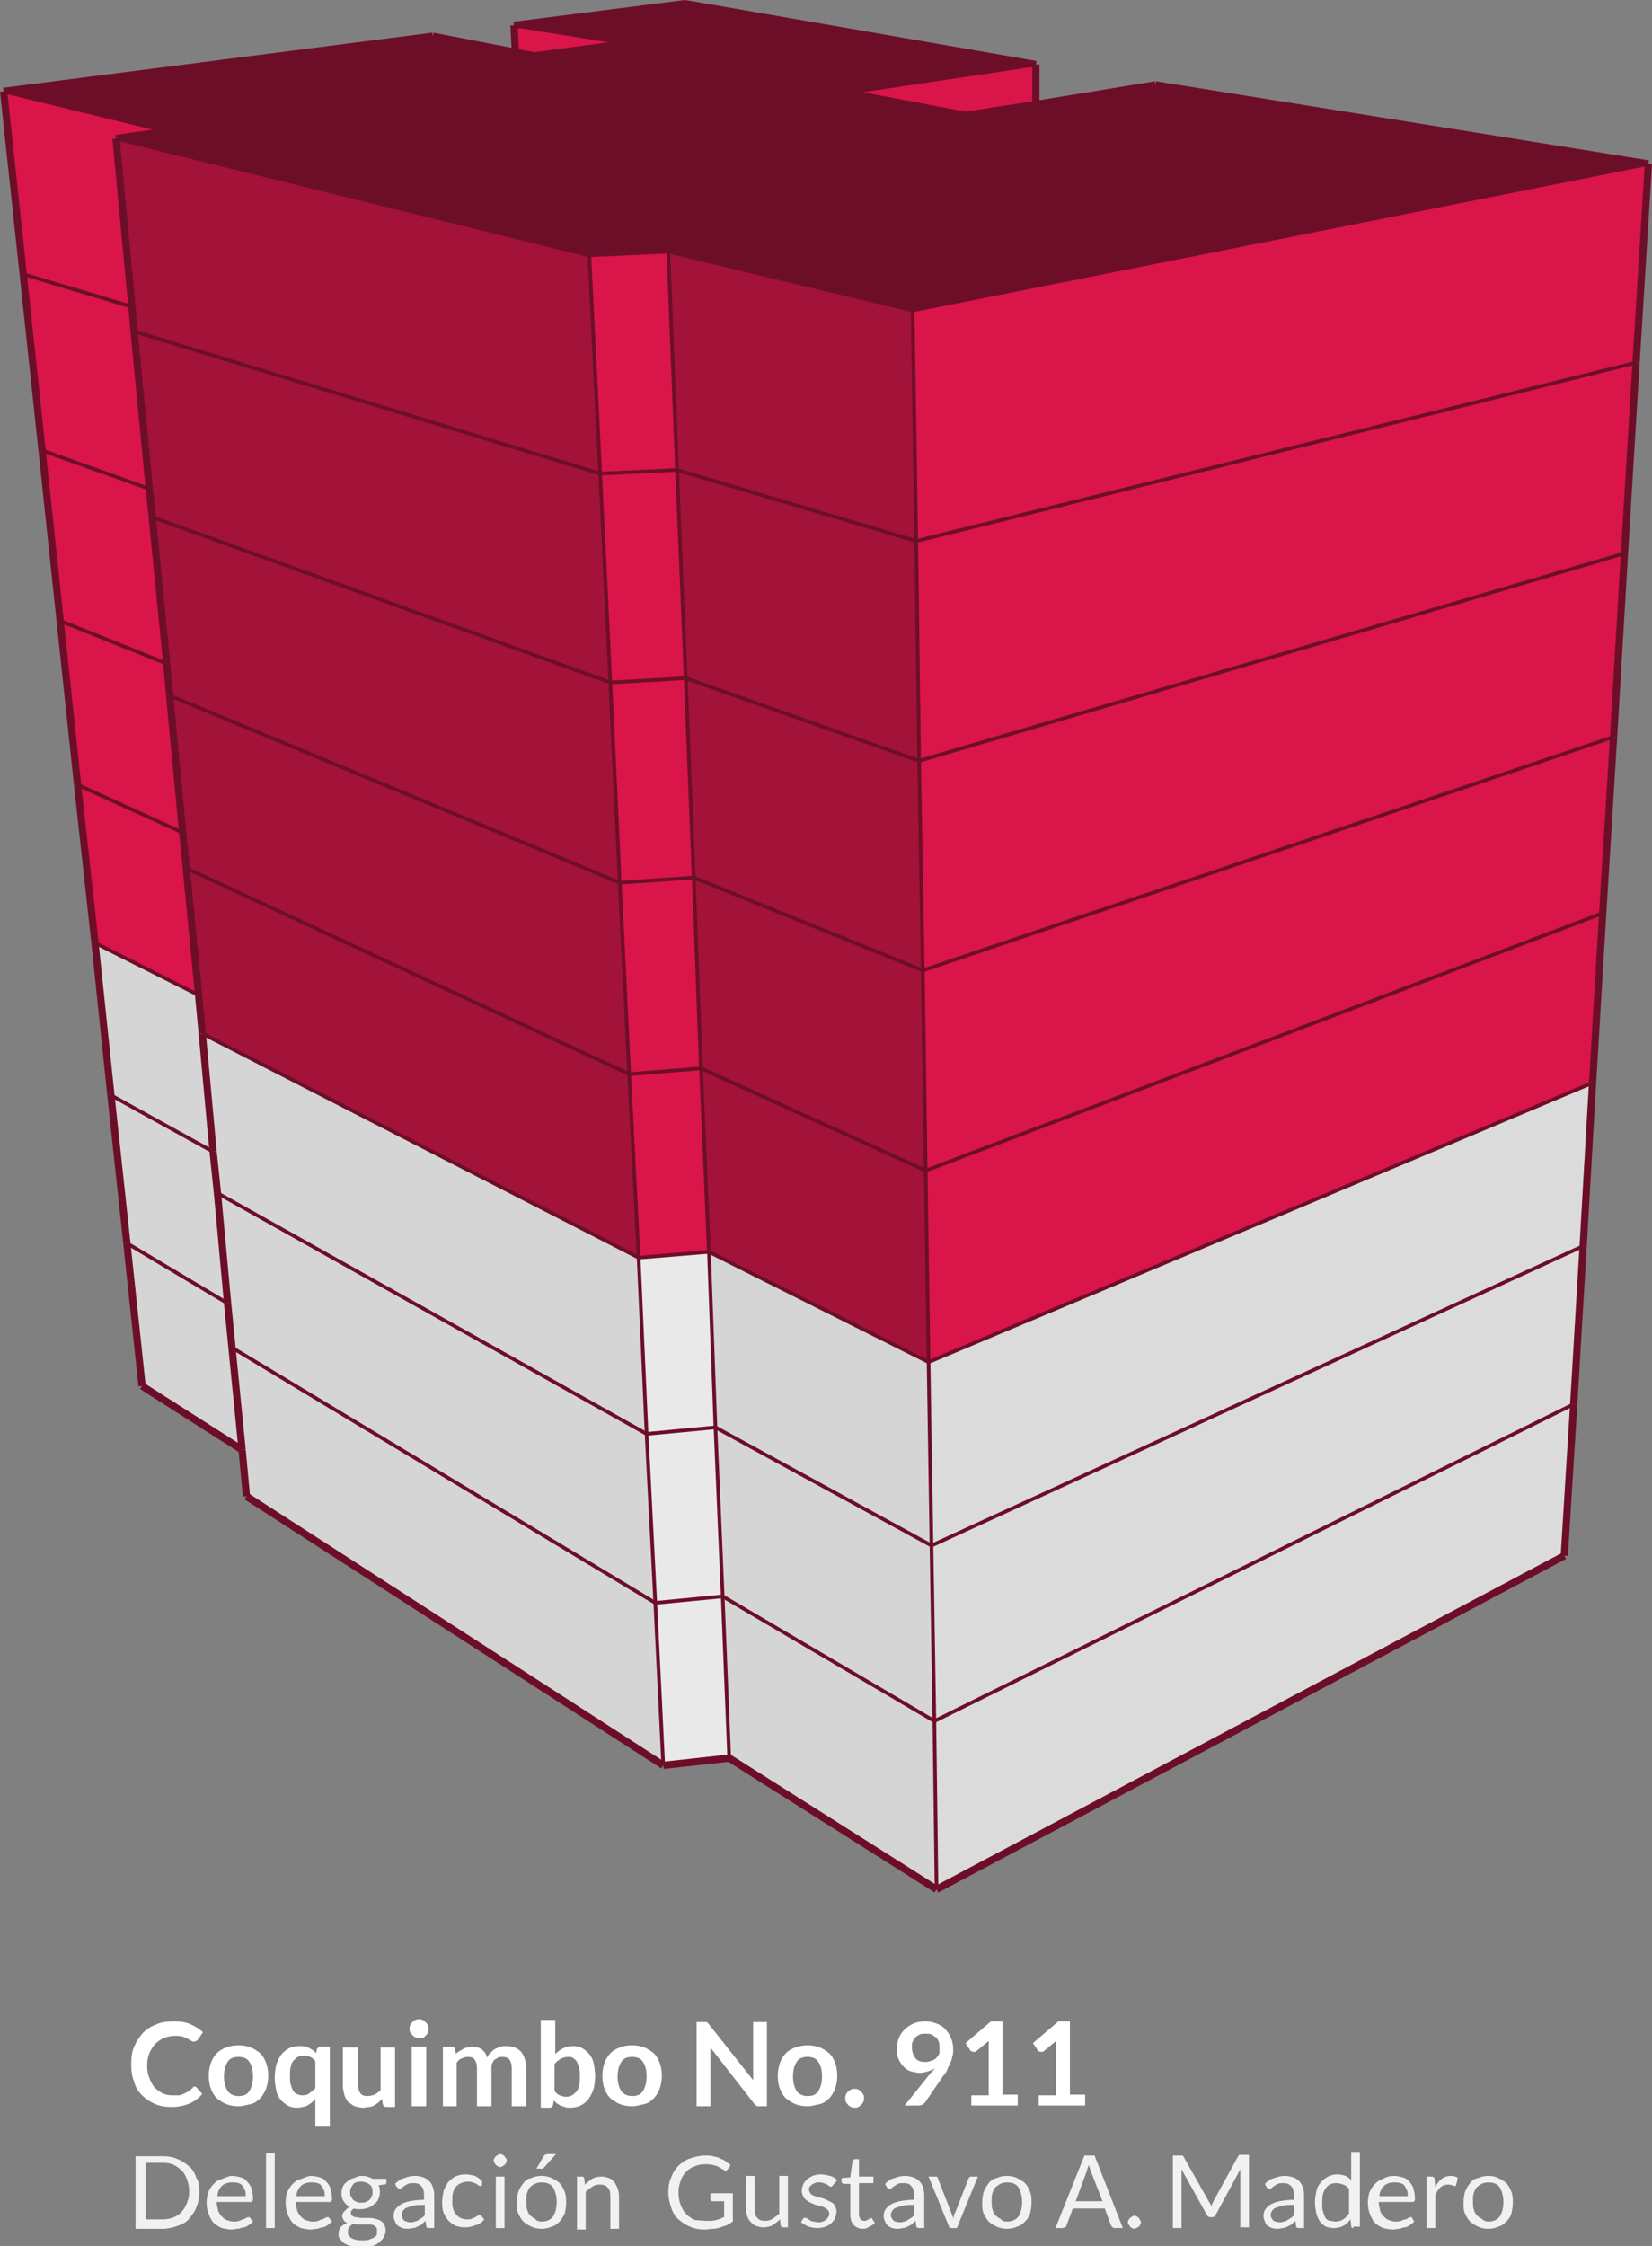 <?xml version="1.0" encoding="utf-8"?>
<!-- Generator: Adobe Illustrator 22.1.0, SVG Export Plug-In . SVG Version: 6.00 Build 0)  -->
<svg version="1.1" id="Capa_1" xmlns="http://www.w3.org/2000/svg" xmlns:xlink="http://www.w3.org/1999/xlink" x="0px" y="0px"
	 viewBox="0 0 227.9 309.7" style="enable-background:new 0 0 227.9 309.7;" xml:space="preserve">
<rect x="0" y="0" width="227.9" height="309.7" fill="#808080" stroke="none"/>
<style type="text/css">
	.st0{fill:#DBDBDB;}
	.st1{fill:#D5D5D5;}
	.st2{fill:#E9E9E9;}
	.st3{fill:#6D0E29;}
	.st4{fill:#DA1549;}
	.st5{fill:#A21239;}
	.st6{fill:none;stroke:#6D0E29;stroke-miterlimit:10;}
	.st7{fill:none;stroke:#6D0E29;stroke-width:0.5;stroke-miterlimit:10;}
	.st8{enable-background:new    ;}
	.st9{fill:#FFFFFF;}
	.st10{fill:#F1F1F1;}
</style>
<title>coquimbo911.ga</title>
<g id="Capa_2_1_">
	<g id="edificios">
		<g id="coquimbo_911_gustavo_a_madero">
			<polygon class="st0" points="215.8,214.5 129.2,260.5 128.9,237.3 217.1,193.6 			"/>
			<polygon class="st1" points="129.2,260.5 100.6,242.4 99.7,220.1 128.9,237.3 			"/>
			<polygon class="st2" points="100.6,242.4 91.5,243.4 90.4,221 99.7,220.1 			"/>
			<polygon class="st1" points="91.5,243.4 34,206.3 33.4,199.9 32,185.8 90.4,221 			"/>
			<polygon class="st1" points="33.4,199.9 19.6,191.1 17.5,171.4 31.4,179.7 32,185.8 			"/>
			<polygon class="st3" points="0.5,12.6 59.7,5 71.1,7.2 73.7,7.7 86.5,6 70.9,3.5 94.5,0.5 142.9,8.9 116.8,12.8 133.2,15.9 
				142.9,14.4 159.4,11.7 227.4,22.6 125.9,42.8 92.2,34.7 81.3,35.2 16,19.1 23,18.1 			"/>
			<polygon class="st4" points="0.5,12.6 23,18.1 16,19.1 18.2,42.3 3.2,37.8 			"/>
			<polygon class="st4" points="86.5,6 73.7,7.7 71.1,7.2 70.9,3.5 			"/>
			<polygon class="st4" points="116.8,12.8 142.9,8.9 142.9,14.4 133.2,15.9 			"/>
			<polygon class="st4" points="125.9,42.8 227.4,22.6 225.7,50 126.4,74.6 			"/>
			<polygon class="st5" points="92.2,34.7 125.9,42.8 126.4,74.6 93.4,64.8 			"/>
			<polygon class="st4" points="81.3,35.2 92.2,34.7 93.4,64.8 82.8,65.3 			"/>
			<polygon class="st5" points="16,19.1 81.3,35.2 82.8,65.3 18.5,45.7 18.2,42.3 			"/>
			<polygon class="st4" points="222.6,101.6 221.1,125.9 127.7,161.4 127.3,133.8 			"/>
			<polygon class="st5" points="127.3,133.8 127.7,161.4 96.7,147.3 95.7,121 			"/>
			<polygon class="st4" points="127.7,161.4 221.1,125.9 219.7,149.3 128.1,187.8 			"/>
			<polygon class="st4" points="225.7,50 224.1,76.3 126.8,104.9 126.4,74.6 			"/>
			<polygon class="st5" points="126.4,74.6 126.8,104.9 94.6,93.5 93.4,64.8 			"/>
			<polygon class="st4" points="126.8,104.9 224.1,76.3 222.6,101.6 127.3,133.8 			"/>
			<polygon class="st0" points="219.7,149.3 218.4,171.8 128.5,213.1 128.1,187.8 			"/>
			<polygon class="st1" points="128.1,187.8 128.5,213.1 98.7,196.8 97.8,172.6 			"/>
			<polygon class="st0" points="128.5,213.1 218.4,171.8 217.1,193.6 128.9,237.3 			"/>
			<polygon class="st5" points="127.7,161.4 128.1,187.8 97.8,172.6 96.7,147.3 			"/>
			<polygon class="st1" points="128.5,213.1 128.9,237.3 99.7,220.1 98.7,196.8 			"/>
			<polygon class="st5" points="126.8,104.9 127.3,133.8 95.7,121 94.6,93.5 			"/>
			<polygon class="st4" points="95.7,121 96.7,147.3 86.8,148.1 85.5,121.7 			"/>
			<polygon class="st4" points="94.6,93.5 95.7,121 85.5,121.7 84.2,94.1 			"/>
			<polygon class="st4" points="93.4,64.8 94.6,93.5 84.2,94.1 82.8,65.3 			"/>
			<polygon class="st2" points="97.8,172.6 98.7,196.8 89.2,197.7 88.1,173.4 			"/>
			<polygon class="st4" points="96.7,147.3 97.8,172.6 88.1,173.4 86.8,148.1 			"/>
			<polygon class="st2" points="98.7,196.8 99.7,220.1 90.4,221 89.2,197.7 			"/>
			<polygon class="st5" points="85.5,121.7 86.8,148.1 25.7,119.7 25.2,114.8 23.4,95.9 			"/>
			<polygon class="st5" points="25.7,119.7 86.8,148.1 88.1,173.4 27.9,142.5 27.4,137.2 			"/>
			<polygon class="st5" points="82.8,65.3 84.2,94.1 21,71.3 20.6,67.4 18.5,45.7 			"/>
			<polygon class="st5" points="21,71.3 84.2,94.1 85.5,121.7 23.4,95.9 23,91.5 			"/>
			<polygon class="st1" points="88.1,173.4 89.2,197.7 30,164.5 29.4,158.8 27.9,142.5 			"/>
			<polygon class="st1" points="30,164.5 89.2,197.7 90.4,221 32,185.8 31.4,179.7 			"/>
			<polygon class="st4" points="10.7,108.2 8.3,85.6 23,91.5 23.4,95.9 25.2,114.8 			"/>
			<polygon class="st4" points="10.7,108.2 25.2,114.8 25.7,119.7 27.4,137.2 13.1,130 			"/>
			<polygon class="st4" points="5.8,62.1 3.2,37.8 18.2,42.3 18.5,45.7 20.6,67.4 			"/>
			<polygon class="st4" points="5.8,62.1 20.6,67.4 21,71.3 23,91.5 8.3,85.6 			"/>
			<polygon class="st1" points="15.3,151 13.1,130 27.4,137.2 27.9,142.5 29.4,158.8 			"/>
			<polygon class="st1" points="15.3,151 29.4,158.8 30,164.5 31.4,179.7 17.5,171.4 			"/>
			<line class="st6" x1="215.8" y1="214.5" x2="129.2" y2="260.5"/>
			<line class="st6" x1="129.2" y1="260.5" x2="100.6" y2="242.4"/>
			<line class="st6" x1="100.6" y1="242.4" x2="91.5" y2="243.4"/>
			<line class="st6" x1="91.5" y1="243.4" x2="34" y2="206.3"/>
			<line class="st6" x1="33.4" y1="199.9" x2="19.6" y2="191.1"/>
			<line class="st7" x1="23" y1="18.1" x2="0.5" y2="12.6"/>
			<line class="st6" x1="0.5" y1="12.6" x2="59.7" y2="5"/>
			<line class="st6" x1="73.7" y1="7.7" x2="86.5" y2="6"/>
			<line class="st7" x1="86.5" y1="6" x2="70.9" y2="3.5"/>
			<line class="st6" x1="70.9" y1="3.5" x2="94.5" y2="0.5"/>
			<line class="st6" x1="94.5" y1="0.5" x2="142.9" y2="8.9"/>
			<line class="st7" x1="142.9" y1="8.9" x2="116.8" y2="12.8"/>
			<line class="st6" x1="116.8" y1="12.8" x2="133.2" y2="15.9"/>
			<line class="st6" x1="227.4" y1="22.6" x2="159.4" y2="11.7"/>
			<line class="st7" x1="227.4" y1="22.6" x2="125.9" y2="42.8"/>
			<line class="st7" x1="125.9" y1="42.8" x2="92.2" y2="34.7"/>
			<line class="st7" x1="92.2" y1="34.7" x2="81.3" y2="35.2"/>
			<line class="st7" x1="81.3" y1="35.2" x2="16" y2="19.1"/>
			<line class="st6" x1="16" y1="19.1" x2="23" y2="18.1"/>
			<line class="st6" x1="19.6" y1="191.1" x2="17.5" y2="171.4"/>
			<line class="st6" x1="215.8" y1="214.5" x2="217.1" y2="193.6"/>
			<line class="st7" x1="129.2" y1="260.5" x2="128.9" y2="237.3"/>
			<line class="st7" x1="100.6" y1="242.4" x2="99.7" y2="220.1"/>
			<line class="st7" x1="91.5" y1="243.4" x2="90.4" y2="221"/>
			<line class="st7" x1="127.7" y1="161.4" x2="127.3" y2="133.8"/>
			<line class="st6" x1="221.1" y1="125.9" x2="222.6" y2="101.6"/>
			<line class="st7" x1="127.7" y1="161.4" x2="221.1" y2="125.9"/>
			<line class="st7" x1="126.8" y1="104.9" x2="126.4" y2="74.6"/>
			<line class="st6" x1="224.1" y1="76.3" x2="225.7" y2="50"/>
			<line class="st7" x1="126.8" y1="104.9" x2="224.1" y2="76.3"/>
			<line class="st7" x1="128.5" y1="213.1" x2="128.1" y2="187.8"/>
			<line class="st6" x1="218.4" y1="171.8" x2="219.7" y2="149.3"/>
			<line class="st7" x1="128.5" y1="213.1" x2="218.4" y2="171.8"/>
			<line class="st7" x1="128.1" y1="187.8" x2="127.7" y2="161.4"/>
			<line class="st6" x1="219.7" y1="149.3" x2="221.1" y2="125.9"/>
			<line class="st7" x1="128.1" y1="187.8" x2="219.7" y2="149.3"/>
			<line class="st7" x1="128.9" y1="237.3" x2="128.5" y2="213.1"/>
			<line class="st6" x1="217.1" y1="193.6" x2="218.4" y2="171.8"/>
			<line class="st7" x1="128.9" y1="237.3" x2="217.1" y2="193.6"/>
			<line class="st7" x1="127.3" y1="133.8" x2="126.8" y2="104.9"/>
			<line class="st6" x1="222.6" y1="101.6" x2="224.1" y2="76.3"/>
			<line class="st7" x1="127.3" y1="133.8" x2="222.6" y2="101.6"/>
			<line class="st7" x1="126.4" y1="74.6" x2="125.9" y2="42.8"/>
			<line class="st6" x1="225.7" y1="50" x2="227.4" y2="22.6"/>
			<line class="st7" x1="126.4" y1="74.6" x2="225.7" y2="50"/>
			<line class="st7" x1="93.4" y1="64.8" x2="92.2" y2="34.7"/>
			<line class="st7" x1="126.4" y1="74.6" x2="93.4" y2="64.8"/>
			<line class="st7" x1="96.7" y1="147.3" x2="95.7" y2="121"/>
			<line class="st7" x1="127.7" y1="161.4" x2="96.7" y2="147.3"/>
			<line class="st7" x1="95.7" y1="121" x2="94.6" y2="93.5"/>
			<line class="st7" x1="127.3" y1="133.8" x2="95.7" y2="121"/>
			<line class="st7" x1="94.6" y1="93.5" x2="93.4" y2="64.8"/>
			<line class="st7" x1="126.8" y1="104.9" x2="94.6" y2="93.5"/>
			<line class="st7" x1="98.7" y1="196.8" x2="97.8" y2="172.6"/>
			<line class="st7" x1="98.7" y1="196.8" x2="128.5" y2="213.1"/>
			<line class="st7" x1="97.8" y1="172.6" x2="96.7" y2="147.3"/>
			<line class="st7" x1="97.8" y1="172.6" x2="128.1" y2="187.8"/>
			<line class="st7" x1="99.7" y1="220.1" x2="98.7" y2="196.8"/>
			<line class="st7" x1="99.7" y1="220.1" x2="128.9" y2="237.3"/>
			<line class="st7" x1="86.8" y1="148.1" x2="85.5" y2="121.7"/>
			<line class="st7" x1="86.8" y1="148.1" x2="96.7" y2="147.3"/>
			<line class="st7" x1="25.7" y1="119.7" x2="86.8" y2="148.1"/>
			<line class="st7" x1="84.2" y1="94.1" x2="82.8" y2="65.3"/>
			<line class="st7" x1="21" y1="71.3" x2="84.2" y2="94.1"/>
			<line class="st7" x1="84.2" y1="94.1" x2="94.6" y2="93.5"/>
			<line class="st7" x1="82.8" y1="65.3" x2="81.3" y2="35.2"/>
			<line class="st7" x1="18.5" y1="45.7" x2="82.8" y2="65.3"/>
			<line class="st7" x1="82.8" y1="65.3" x2="93.4" y2="64.8"/>
			<line class="st7" x1="85.5" y1="121.7" x2="84.2" y2="94.1"/>
			<line class="st7" x1="23.4" y1="95.9" x2="85.5" y2="121.7"/>
			<line class="st7" x1="95.7" y1="121" x2="85.5" y2="121.7"/>
			<line class="st7" x1="89.2" y1="197.7" x2="88.1" y2="173.4"/>
			<line class="st7" x1="30" y1="164.5" x2="89.2" y2="197.7"/>
			<line class="st7" x1="89.2" y1="197.7" x2="98.7" y2="196.8"/>
			<line class="st7" x1="88.1" y1="173.4" x2="86.8" y2="148.1"/>
			<line class="st7" x1="27.9" y1="142.5" x2="88.1" y2="173.4"/>
			<line class="st7" x1="88.1" y1="173.4" x2="97.8" y2="172.6"/>
			<line class="st7" x1="90.4" y1="221" x2="89.2" y2="197.7"/>
			<line class="st7" x1="32" y1="185.8" x2="90.4" y2="221"/>
			<line class="st7" x1="90.4" y1="221" x2="99.7" y2="220.1"/>
			<line class="st6" x1="10.7" y1="108.2" x2="8.3" y2="85.6"/>
			<line class="st7" x1="10.7" y1="108.2" x2="25.2" y2="114.8"/>
			<line class="st6" x1="5.8" y1="62.1" x2="3.2" y2="37.8"/>
			<line class="st7" x1="5.8" y1="62.1" x2="20.6" y2="67.4"/>
			<line class="st6" x1="3.2" y1="37.8" x2="0.5" y2="12.6"/>
			<line class="st7" x1="3.2" y1="37.8" x2="18.2" y2="42.3"/>
			<line class="st6" x1="8.3" y1="85.6" x2="5.8" y2="62.1"/>
			<line class="st7" x1="8.3" y1="85.6" x2="23" y2="91.5"/>
			<line class="st6" x1="15.3" y1="151" x2="13.1" y2="130"/>
			<line class="st7" x1="15.3" y1="151" x2="29.4" y2="158.8"/>
			<line class="st6" x1="13.1" y1="130" x2="10.7" y2="108.2"/>
			<line class="st7" x1="13.1" y1="130" x2="27.4" y2="137.2"/>
			<line class="st6" x1="17.5" y1="171.4" x2="15.3" y2="151"/>
			<line class="st7" x1="17.5" y1="171.4" x2="31.4" y2="179.7"/>
			<line class="st6" x1="71.1" y1="7.2" x2="70.9" y2="3.5"/>
			<line class="st6" x1="142.9" y1="14.4" x2="142.9" y2="8.9"/>
			<line class="st6" x1="59.7" y1="5" x2="71.1" y2="7.2"/>
			<line class="st6" x1="71.1" y1="7.2" x2="73.7" y2="7.7"/>
			<line class="st6" x1="133.2" y1="15.9" x2="142.9" y2="14.4"/>
			<line class="st6" x1="142.9" y1="14.4" x2="159.4" y2="11.7"/>
			<line class="st6" x1="34" y1="206.3" x2="33.4" y2="199.9"/>
			<line class="st6" x1="33.4" y1="199.9" x2="32" y2="185.8"/>
			<line class="st6" x1="25.7" y1="119.7" x2="25.2" y2="114.8"/>
			<line class="st6" x1="25.2" y1="114.8" x2="23.4" y2="95.9"/>
			<line class="st6" x1="21" y1="71.3" x2="20.6" y2="67.4"/>
			<line class="st6" x1="20.6" y1="67.4" x2="18.5" y2="45.7"/>
			<line class="st6" x1="18.5" y1="45.7" x2="18.2" y2="42.3"/>
			<line class="st6" x1="18.2" y1="42.3" x2="16" y2="19.1"/>
			<line class="st6" x1="23.4" y1="95.9" x2="23" y2="91.5"/>
			<line class="st6" x1="23" y1="91.5" x2="21" y2="71.3"/>
			<line class="st6" x1="30" y1="164.5" x2="29.4" y2="158.8"/>
			<line class="st6" x1="29.4" y1="158.8" x2="27.9" y2="142.5"/>
			<line class="st6" x1="27.9" y1="142.5" x2="27.4" y2="137.2"/>
			<line class="st6" x1="27.4" y1="137.2" x2="25.7" y2="119.7"/>
			<line class="st6" x1="32" y1="185.8" x2="31.4" y2="179.7"/>
			<line class="st6" x1="31.4" y1="179.7" x2="30" y2="164.5"/>
		</g>
		<g class="st8">
			<path class="st9" d="M26.8,287.7c0.1,0,0.2,0,0.3,0.1l0.8,0.9c-0.5,0.6-1,1-1.7,1.3c-0.7,0.3-1.5,0.5-2.5,0.5
				c-0.9,0-1.6-0.1-2.3-0.4c-0.7-0.3-1.3-0.7-1.8-1.2s-0.9-1.1-1.1-1.9c-0.3-0.7-0.4-1.5-0.4-2.4c0-0.9,0.1-1.7,0.4-2.4
				c0.3-0.7,0.7-1.3,1.2-1.9c0.5-0.5,1.1-0.9,1.9-1.2c0.7-0.3,1.5-0.4,2.4-0.4c0.9,0,1.6,0.1,2.3,0.4c0.6,0.3,1.2,0.6,1.7,1.1
				l-0.7,1c0,0.1-0.1,0.1-0.2,0.2c-0.1,0-0.2,0.1-0.3,0.1c-0.1,0-0.2,0-0.4-0.1c-0.1-0.1-0.3-0.2-0.5-0.3c-0.2-0.1-0.4-0.2-0.7-0.3
				c-0.3-0.1-0.7-0.1-1.1-0.1c-0.5,0-1,0.1-1.5,0.3s-0.8,0.5-1.2,0.8c-0.3,0.4-0.6,0.8-0.8,1.3c-0.2,0.5-0.3,1.1-0.3,1.7
				c0,0.7,0.1,1.2,0.3,1.7c0.2,0.5,0.4,0.9,0.7,1.3c0.3,0.3,0.7,0.6,1.1,0.8c0.4,0.2,0.9,0.3,1.4,0.3c0.3,0,0.6,0,0.8,0
				s0.5-0.1,0.7-0.2c0.2-0.1,0.4-0.2,0.6-0.3s0.4-0.2,0.5-0.4c0.1,0,0.1-0.1,0.2-0.1C26.6,287.7,26.7,287.7,26.8,287.7z"/>
			<path class="st9" d="M32.9,282c0.6,0,1.2,0.1,1.7,0.3s0.9,0.5,1.3,0.8c0.4,0.4,0.6,0.8,0.8,1.3c0.2,0.5,0.3,1.1,0.3,1.8
				c0,0.7-0.1,1.2-0.3,1.8c-0.2,0.5-0.5,1-0.8,1.3c-0.4,0.4-0.8,0.7-1.3,0.8s-1.1,0.3-1.7,0.3s-1.2-0.1-1.7-0.3
				c-0.5-0.2-0.9-0.5-1.3-0.8c-0.4-0.4-0.6-0.8-0.8-1.3c-0.2-0.5-0.3-1.1-0.3-1.8c0-0.6,0.1-1.2,0.3-1.8c0.2-0.5,0.5-1,0.8-1.3
				c0.4-0.4,0.8-0.6,1.3-0.8C31.7,282.1,32.3,282,32.9,282z M32.9,289c0.7,0,1.2-0.2,1.5-0.7c0.3-0.5,0.5-1.1,0.5-2
				c0-0.9-0.2-1.6-0.5-2c-0.3-0.5-0.8-0.7-1.5-0.7c-0.7,0-1.2,0.2-1.5,0.7s-0.5,1.1-0.5,2c0,0.9,0.2,1.5,0.5,2
				C31.7,288.7,32.2,289,32.9,289z"/>
			<path class="st9" d="M45.5,282.2v10.9h-2v-3.7c-0.2,0.2-0.3,0.3-0.5,0.5c-0.2,0.1-0.4,0.3-0.6,0.4s-0.4,0.2-0.7,0.2
				c-0.2,0.1-0.5,0.1-0.8,0.1c-0.4,0-0.9-0.1-1.2-0.3c-0.4-0.2-0.7-0.5-1-0.8c-0.3-0.4-0.5-0.8-0.6-1.3c-0.1-0.5-0.2-1.1-0.2-1.8
				c0-0.6,0.1-1.2,0.2-1.7c0.2-0.5,0.4-1,0.7-1.4c0.3-0.4,0.7-0.7,1.1-0.9s0.9-0.3,1.5-0.3c0.3,0,0.5,0,0.7,0.1
				c0.2,0,0.4,0.1,0.6,0.2c0.2,0.1,0.3,0.2,0.5,0.3s0.3,0.3,0.4,0.4l0.1-0.5c0-0.1,0.1-0.2,0.2-0.3s0.2-0.1,0.3-0.1H45.5z
				 M41.7,288.9c0.4,0,0.8-0.1,1-0.3s0.6-0.4,0.8-0.7v-3.7c-0.2-0.3-0.5-0.5-0.7-0.6c-0.3-0.1-0.5-0.2-0.9-0.2
				c-0.3,0-0.6,0.1-0.8,0.2c-0.2,0.1-0.4,0.3-0.6,0.5c-0.2,0.2-0.3,0.5-0.4,0.9c-0.1,0.3-0.1,0.8-0.1,1.2c0,0.5,0,0.9,0.1,1.2
				c0.1,0.3,0.2,0.6,0.3,0.8s0.3,0.4,0.5,0.5S41.4,288.9,41.7,288.9z"/>
			<path class="st9" d="M49.4,282.2v5.2c0,0.5,0.1,0.9,0.3,1.2s0.6,0.4,1,0.4c0.3,0,0.7-0.1,1-0.2c0.3-0.2,0.6-0.4,0.8-0.6v-5.9h2
				v8.2h-1.2c-0.3,0-0.4-0.1-0.5-0.4l-0.1-0.7c-0.2,0.2-0.3,0.3-0.5,0.5c-0.2,0.1-0.4,0.3-0.6,0.4c-0.2,0.1-0.4,0.2-0.7,0.2
				s-0.5,0.1-0.8,0.1c-0.4,0-0.8-0.1-1.2-0.2c-0.3-0.2-0.6-0.4-0.9-0.6c-0.2-0.3-0.4-0.6-0.5-1c-0.1-0.4-0.2-0.8-0.2-1.3v-5.2H49.4z
				"/>
			<path class="st9" d="M59.1,279.8c0,0.2,0,0.3-0.1,0.5s-0.2,0.3-0.3,0.4c-0.1,0.1-0.2,0.2-0.4,0.3S58,281,57.8,281
				c-0.2,0-0.3,0-0.5-0.1c-0.2-0.1-0.3-0.2-0.4-0.3c-0.1-0.1-0.2-0.2-0.3-0.4c-0.1-0.1-0.1-0.3-0.1-0.5c0-0.2,0-0.3,0.1-0.5
				c0.1-0.2,0.2-0.3,0.3-0.4c0.1-0.1,0.2-0.2,0.4-0.3c0.2-0.1,0.3-0.1,0.5-0.1c0.2,0,0.3,0,0.5,0.1c0.2,0.1,0.3,0.2,0.4,0.3
				c0.1,0.1,0.2,0.2,0.3,0.4C59.1,279.4,59.1,279.6,59.1,279.8z M58.8,282.2v8.2h-2v-8.2H58.8z"/>
			<path class="st9" d="M61.1,290.4v-8.2h1.2c0.3,0,0.4,0.1,0.5,0.4l0.1,0.6c0.1-0.2,0.3-0.3,0.5-0.4c0.2-0.1,0.3-0.2,0.5-0.3
				c0.2-0.1,0.4-0.2,0.6-0.2c0.2-0.1,0.4-0.1,0.7-0.1c0.5,0,0.9,0.1,1.3,0.4s0.6,0.7,0.7,1.1c0.1-0.3,0.3-0.5,0.5-0.7
				s0.4-0.4,0.6-0.5c0.2-0.1,0.5-0.2,0.7-0.3c0.3-0.1,0.5-0.1,0.8-0.1c0.5,0,0.9,0.1,1.2,0.2s0.6,0.3,0.9,0.6c0.2,0.3,0.4,0.6,0.5,1
				s0.2,0.8,0.2,1.3v5.2h-2v-5.2c0-0.5-0.1-0.9-0.3-1.2c-0.2-0.3-0.6-0.4-1-0.4c-0.2,0-0.4,0-0.6,0.1s-0.3,0.2-0.5,0.3
				c-0.1,0.1-0.2,0.3-0.3,0.5c-0.1,0.2-0.1,0.4-0.1,0.7v5.2h-2v-5.2c0-0.5-0.1-0.9-0.3-1.2s-0.5-0.4-1-0.4c-0.3,0-0.5,0.1-0.8,0.2
				s-0.5,0.3-0.7,0.6v6H61.1z"/>
			<path class="st9" d="M74.6,290.4v-11.9h2v4.7c0.3-0.3,0.7-0.6,1.1-0.8c0.4-0.2,0.9-0.3,1.4-0.3c0.4,0,0.9,0.1,1.2,0.3
				c0.4,0.2,0.7,0.5,1,0.8c0.3,0.4,0.5,0.8,0.6,1.3c0.1,0.5,0.2,1.1,0.2,1.8c0,0.6-0.1,1.2-0.2,1.7c-0.2,0.5-0.4,1-0.7,1.4
				c-0.3,0.4-0.7,0.7-1.1,0.9s-0.9,0.3-1.5,0.3c-0.3,0-0.5,0-0.7-0.1s-0.4-0.1-0.6-0.2c-0.2-0.1-0.3-0.2-0.5-0.3
				c-0.1-0.1-0.3-0.3-0.4-0.4l-0.1,0.6c0,0.1-0.1,0.2-0.2,0.3c-0.1,0.1-0.2,0.1-0.3,0.1H74.6z M78.4,283.6c-0.4,0-0.8,0.1-1.1,0.3
				c-0.3,0.2-0.6,0.4-0.8,0.7v3.7c0.2,0.3,0.5,0.5,0.7,0.6c0.3,0.1,0.6,0.2,0.9,0.2c0.3,0,0.6-0.1,0.8-0.2c0.2-0.1,0.4-0.3,0.6-0.5
				c0.2-0.2,0.3-0.5,0.4-0.9c0.1-0.3,0.1-0.8,0.1-1.2c0-0.5,0-0.9-0.1-1.2c-0.1-0.3-0.2-0.6-0.3-0.8s-0.3-0.4-0.5-0.5
				C78.9,283.6,78.7,283.6,78.4,283.6z"/>
			<path class="st9" d="M87.2,282c0.6,0,1.2,0.1,1.7,0.3s0.9,0.5,1.3,0.8c0.4,0.4,0.6,0.8,0.8,1.3c0.2,0.5,0.3,1.1,0.3,1.8
				c0,0.7-0.1,1.2-0.3,1.8c-0.2,0.5-0.5,1-0.8,1.3c-0.4,0.4-0.8,0.7-1.3,0.8s-1.1,0.3-1.7,0.3s-1.2-0.1-1.7-0.3
				c-0.5-0.2-0.9-0.5-1.3-0.8c-0.4-0.4-0.6-0.8-0.8-1.3c-0.2-0.5-0.3-1.1-0.3-1.8c0-0.6,0.1-1.2,0.3-1.8c0.2-0.5,0.5-1,0.8-1.3
				c0.4-0.4,0.8-0.6,1.3-0.8C86,282.1,86.5,282,87.2,282z M87.2,289c0.7,0,1.2-0.2,1.5-0.7c0.3-0.5,0.5-1.1,0.5-2
				c0-0.9-0.2-1.6-0.5-2c-0.3-0.5-0.8-0.7-1.5-0.7c-0.7,0-1.2,0.2-1.5,0.7s-0.5,1.1-0.5,2c0,0.9,0.2,1.5,0.5,2
				C86,288.7,86.5,289,87.2,289z"/>
			<path class="st9" d="M97.3,278.8c0.1,0,0.1,0,0.2,0c0.1,0,0.1,0.1,0.1,0.1c0,0,0.1,0.1,0.2,0.2l6.1,7.7c0-0.2,0-0.4,0-0.5
				s0-0.3,0-0.5v-7h1.9v11.6h-1.1c-0.2,0-0.3,0-0.4-0.1c-0.1-0.1-0.2-0.1-0.3-0.3l-6-7.7c0,0.2,0,0.3,0,0.5c0,0.2,0,0.3,0,0.5v7.1
				h-1.9v-11.6h1.1C97.2,278.8,97.3,278.8,97.3,278.8z"/>
			<path class="st9" d="M111.4,282c0.6,0,1.2,0.1,1.7,0.3s0.9,0.5,1.3,0.8c0.4,0.4,0.6,0.8,0.8,1.3s0.3,1.1,0.3,1.8
				c0,0.7-0.1,1.2-0.3,1.8c-0.2,0.5-0.5,1-0.8,1.3c-0.4,0.4-0.8,0.7-1.3,0.8s-1.1,0.3-1.7,0.3s-1.2-0.1-1.7-0.3
				c-0.5-0.2-0.9-0.5-1.3-0.8c-0.4-0.4-0.6-0.8-0.8-1.3c-0.2-0.5-0.3-1.1-0.3-1.8c0-0.6,0.1-1.2,0.3-1.8c0.2-0.5,0.5-1,0.8-1.3
				c0.4-0.4,0.8-0.6,1.3-0.8C110.3,282.1,110.8,282,111.4,282z M111.4,289c0.7,0,1.2-0.2,1.5-0.7c0.3-0.5,0.5-1.1,0.5-2
				c0-0.9-0.2-1.6-0.5-2c-0.3-0.5-0.8-0.7-1.5-0.7c-0.7,0-1.2,0.2-1.5,0.7s-0.5,1.1-0.5,2c0,0.9,0.2,1.5,0.5,2
				C110.2,288.7,110.7,289,111.4,289z"/>
			<path class="st9" d="M116.6,289.3c0-0.2,0-0.3,0.1-0.5c0.1-0.1,0.1-0.3,0.3-0.4c0.1-0.1,0.2-0.2,0.4-0.3c0.1-0.1,0.3-0.1,0.5-0.1
				c0.2,0,0.3,0,0.5,0.1c0.1,0.1,0.3,0.1,0.4,0.3c0.1,0.1,0.2,0.2,0.3,0.4c0.1,0.1,0.1,0.3,0.1,0.5c0,0.2,0,0.3-0.1,0.5
				c-0.1,0.1-0.1,0.3-0.3,0.4c-0.1,0.1-0.2,0.2-0.4,0.3c-0.1,0.1-0.3,0.1-0.5,0.1c-0.2,0-0.3,0-0.5-0.1c-0.1-0.1-0.3-0.1-0.4-0.3
				c-0.1-0.1-0.2-0.2-0.3-0.4C116.6,289.6,116.6,289.5,116.6,289.3z"/>
			<path class="st9" d="M126.9,285.8c-0.4,0-0.8-0.1-1.2-0.2c-0.4-0.1-0.7-0.3-1-0.6c-0.3-0.3-0.5-0.6-0.7-1
				c-0.2-0.4-0.3-0.9-0.3-1.5c0-0.5,0.1-1,0.3-1.5c0.2-0.5,0.5-0.9,0.8-1.2c0.3-0.3,0.8-0.6,1.2-0.8c0.5-0.2,1-0.3,1.6-0.3
				c0.6,0,1.1,0.1,1.6,0.3s0.9,0.4,1.2,0.8c0.3,0.3,0.6,0.7,0.8,1.2c0.2,0.5,0.3,1,0.3,1.5c0,0.4,0,0.7-0.1,1
				c-0.1,0.3-0.1,0.6-0.3,0.9c-0.1,0.3-0.3,0.6-0.4,0.9s-0.3,0.6-0.5,0.8l-2.6,3.8c-0.1,0.1-0.2,0.2-0.4,0.3s-0.4,0.1-0.6,0.1h-1.8
				l3.6-4.5c0.1-0.1,0.2-0.2,0.3-0.3c0.1-0.1,0.2-0.2,0.2-0.3c-0.3,0.2-0.6,0.3-0.9,0.4C127.6,285.7,127.3,285.8,126.9,285.8z
				 M129.6,282.3c0-0.3,0-0.6-0.1-0.8c-0.1-0.2-0.2-0.5-0.4-0.6s-0.4-0.3-0.6-0.4c-0.2-0.1-0.5-0.1-0.8-0.1c-0.3,0-0.6,0-0.8,0.1
				c-0.2,0.1-0.4,0.2-0.6,0.4c-0.2,0.2-0.3,0.4-0.4,0.6c-0.1,0.2-0.1,0.5-0.1,0.8c0,0.6,0.2,1.1,0.5,1.5s0.8,0.5,1.4,0.5
				c0.3,0,0.6-0.1,0.9-0.2c0.2-0.1,0.5-0.2,0.6-0.4c0.2-0.2,0.3-0.4,0.4-0.6C129.6,282.8,129.6,282.6,129.6,282.3z"/>
			<path class="st9" d="M134.1,288.9h2.3v-6.7c0-0.3,0-0.5,0-0.8l-1.7,1.4c-0.1,0.1-0.1,0.1-0.2,0.1c-0.1,0-0.1,0-0.2,0
				c-0.1,0-0.2,0-0.3-0.1c-0.1,0-0.2-0.1-0.2-0.2l-0.6-0.9l3.5-3h1.6v10.1h2.1v1.5h-6.4V288.9z"/>
			<path class="st9" d="M143.4,288.9h2.3v-6.7c0-0.3,0-0.5,0-0.8l-1.7,1.4c-0.1,0.1-0.1,0.1-0.2,0.1s-0.1,0-0.2,0
				c-0.1,0-0.2,0-0.3-0.1c-0.1,0-0.2-0.1-0.2-0.2l-0.6-0.9l3.5-3h1.6v10.1h2.1v1.5h-6.4V288.9z"/>
		</g>
		<g class="st8">
			<path class="st10" d="M27.5,302.2c0,0.8-0.1,1.4-0.4,2.1c-0.2,0.6-0.6,1.1-1,1.6s-1,0.8-1.6,1c-0.6,0.2-1.3,0.4-2,0.4h-3.8v-10
				h3.8c0.7,0,1.4,0.1,2,0.4c0.6,0.2,1.1,0.6,1.6,1s0.8,1,1,1.6C27.4,300.7,27.5,301.4,27.5,302.2z M26.1,302.2
				c0-0.6-0.1-1.2-0.3-1.7s-0.4-0.9-0.7-1.2c-0.3-0.3-0.7-0.6-1.1-0.8c-0.4-0.2-0.9-0.3-1.5-0.3h-2.4v7.8h2.4c0.5,0,1-0.1,1.5-0.3
				c0.4-0.2,0.8-0.4,1.1-0.8c0.3-0.3,0.5-0.7,0.7-1.2S26.1,302.8,26.1,302.2z"/>
			<path class="st10" d="M32,300c0.4,0,0.8,0.1,1.2,0.2s0.7,0.3,0.9,0.6c0.3,0.3,0.5,0.6,0.6,1c0.1,0.4,0.2,0.8,0.2,1.3
				c0,0.2,0,0.3-0.1,0.4s-0.1,0.1-0.2,0.1h-4.7c0,0.4,0.1,0.8,0.2,1.2c0.1,0.3,0.3,0.6,0.5,0.8c0.2,0.2,0.4,0.4,0.7,0.5
				c0.3,0.1,0.6,0.2,0.9,0.2c0.3,0,0.6,0,0.8-0.1c0.2-0.1,0.4-0.2,0.6-0.2c0.2-0.1,0.3-0.2,0.4-0.2c0.1-0.1,0.2-0.1,0.3-0.1
				c0.1,0,0.2,0,0.2,0.1l0.4,0.5c-0.2,0.2-0.3,0.3-0.6,0.5c-0.2,0.1-0.4,0.3-0.7,0.3s-0.5,0.2-0.8,0.2c-0.3,0-0.5,0.1-0.8,0.1
				c-0.5,0-0.9-0.1-1.4-0.2c-0.4-0.2-0.8-0.4-1.1-0.7c-0.3-0.3-0.5-0.7-0.7-1.2c-0.2-0.5-0.3-1-0.3-1.6c0-0.5,0.1-1,0.2-1.4
				c0.2-0.4,0.4-0.8,0.7-1.1c0.3-0.3,0.6-0.6,1-0.7S31.5,300,32,300z M32,300.9c-0.6,0-1.1,0.2-1.4,0.5s-0.6,0.8-0.6,1.4h3.9
				c0-0.3,0-0.6-0.1-0.8c-0.1-0.2-0.2-0.4-0.3-0.6c-0.2-0.2-0.3-0.3-0.6-0.4C32.6,300.9,32.3,300.9,32,300.9z"/>
			<path class="st10" d="M37.9,296.9v10.3h-1.2v-10.3H37.9z"/>
			<path class="st10" d="M42.9,300c0.4,0,0.8,0.1,1.2,0.2s0.7,0.3,0.9,0.6c0.3,0.3,0.5,0.6,0.6,1c0.1,0.4,0.2,0.8,0.2,1.3
				c0,0.2,0,0.3-0.1,0.4s-0.1,0.1-0.2,0.1h-4.7c0,0.4,0.1,0.8,0.2,1.2c0.1,0.3,0.3,0.6,0.5,0.8c0.2,0.2,0.4,0.4,0.7,0.5
				c0.3,0.1,0.6,0.2,0.9,0.2c0.3,0,0.6,0,0.8-0.1c0.2-0.1,0.4-0.2,0.6-0.2c0.2-0.1,0.3-0.2,0.4-0.2c0.1-0.1,0.2-0.1,0.3-0.1
				c0.1,0,0.2,0,0.2,0.1l0.4,0.5c-0.2,0.2-0.3,0.3-0.6,0.5c-0.2,0.1-0.4,0.3-0.7,0.3s-0.5,0.2-0.8,0.2c-0.3,0-0.5,0.1-0.8,0.1
				c-0.5,0-0.9-0.1-1.4-0.2c-0.4-0.2-0.8-0.4-1.1-0.7c-0.3-0.3-0.5-0.7-0.7-1.2c-0.2-0.5-0.3-1-0.3-1.6c0-0.5,0.1-1,0.2-1.4
				c0.2-0.4,0.4-0.8,0.7-1.1c0.3-0.3,0.6-0.6,1-0.7S42.4,300,42.9,300z M42.9,300.9c-0.6,0-1.1,0.2-1.4,0.5s-0.6,0.8-0.6,1.4h3.9
				c0-0.3,0-0.6-0.1-0.8c-0.1-0.2-0.2-0.4-0.3-0.6c-0.2-0.2-0.3-0.3-0.6-0.4C43.5,300.9,43.2,300.9,42.9,300.9z"/>
			<path class="st10" d="M49.8,300c0.3,0,0.6,0,0.9,0.1s0.5,0.2,0.7,0.3h1.9v0.5c0,0.2-0.1,0.3-0.3,0.3l-0.8,0.1
				c0.2,0.3,0.2,0.6,0.2,1c0,0.3-0.1,0.7-0.2,0.9c-0.1,0.3-0.3,0.5-0.6,0.7c-0.2,0.2-0.5,0.4-0.8,0.5c-0.3,0.1-0.7,0.2-1.1,0.2
				c-0.3,0-0.6,0-0.9-0.1c-0.1,0.1-0.3,0.2-0.3,0.3c-0.1,0.1-0.1,0.2-0.1,0.3c0,0.2,0.1,0.3,0.2,0.4c0.1,0.1,0.3,0.2,0.5,0.2
				c0.2,0,0.5,0.1,0.8,0.1s0.6,0,0.9,0s0.6,0,0.9,0.1c0.3,0.1,0.5,0.1,0.8,0.3c0.2,0.1,0.4,0.3,0.5,0.5c0.1,0.2,0.2,0.5,0.2,0.8
				c0,0.3-0.1,0.6-0.2,0.9c-0.2,0.3-0.4,0.5-0.7,0.8c-0.3,0.2-0.6,0.4-1,0.5c-0.4,0.1-0.9,0.2-1.4,0.2s-1-0.1-1.4-0.2
				c-0.4-0.1-0.7-0.2-1-0.4c-0.3-0.2-0.4-0.4-0.6-0.6s-0.2-0.5-0.2-0.7c0-0.4,0.1-0.6,0.3-0.9s0.5-0.4,0.9-0.6
				c-0.2-0.1-0.4-0.2-0.5-0.4c-0.1-0.2-0.2-0.4-0.2-0.6c0-0.1,0-0.2,0.1-0.3c0-0.1,0.1-0.2,0.2-0.3c0.1-0.1,0.2-0.2,0.3-0.3
				c0.1-0.1,0.2-0.2,0.4-0.3c-0.3-0.2-0.6-0.5-0.8-0.8c-0.2-0.3-0.3-0.7-0.3-1.1c0-0.3,0.1-0.7,0.2-0.9c0.1-0.3,0.3-0.5,0.6-0.7
				c0.2-0.2,0.5-0.4,0.9-0.5S49.4,300,49.8,300z M52,307.5c0-0.2,0-0.3-0.1-0.4c-0.1-0.1-0.2-0.2-0.4-0.3s-0.4-0.1-0.6-0.1
				c-0.2,0-0.5,0-0.7,0s-0.5,0-0.7,0s-0.5,0-0.7-0.1c-0.3,0.1-0.5,0.3-0.6,0.5c-0.2,0.2-0.2,0.4-0.2,0.7c0,0.2,0,0.3,0.1,0.4
				c0.1,0.1,0.2,0.3,0.4,0.4c0.2,0.1,0.4,0.2,0.6,0.2c0.3,0.1,0.6,0.1,0.9,0.1c0.3,0,0.6,0,0.9-0.1c0.3-0.1,0.5-0.2,0.7-0.3
				c0.2-0.1,0.3-0.2,0.4-0.4C52,307.9,52,307.7,52,307.5z M49.8,303.7c0.3,0,0.5,0,0.7-0.1c0.2-0.1,0.4-0.2,0.5-0.3s0.2-0.3,0.3-0.5
				s0.1-0.4,0.1-0.6c0-0.4-0.1-0.8-0.4-1s-0.6-0.4-1.2-0.4c-0.5,0-0.9,0.1-1.1,0.4s-0.4,0.6-0.4,1c0,0.2,0,0.4,0.1,0.6
				c0.1,0.2,0.2,0.3,0.3,0.5c0.1,0.1,0.3,0.2,0.5,0.3C49.4,303.7,49.6,303.7,49.8,303.7z"/>
			<path class="st10" d="M59.8,307.2h-0.6c-0.1,0-0.2,0-0.3-0.1c-0.1,0-0.1-0.1-0.1-0.2l-0.1-0.7c-0.2,0.2-0.4,0.3-0.5,0.5
				c-0.2,0.1-0.4,0.2-0.6,0.3c-0.2,0.1-0.4,0.2-0.6,0.2s-0.5,0.1-0.7,0.1c-0.3,0-0.5,0-0.8-0.1s-0.4-0.2-0.6-0.3
				c-0.2-0.2-0.3-0.3-0.4-0.6c-0.1-0.2-0.2-0.5-0.2-0.8c0-0.3,0.1-0.6,0.2-0.8s0.4-0.5,0.7-0.7c0.3-0.2,0.8-0.4,1.3-0.5
				c0.6-0.1,1.2-0.2,2-0.2v-0.6c0-0.6-0.1-1-0.4-1.3c-0.2-0.3-0.6-0.4-1-0.4c-0.3,0-0.6,0-0.8,0.1s-0.4,0.2-0.5,0.3
				c-0.2,0.1-0.3,0.2-0.4,0.3c-0.1,0.1-0.2,0.1-0.3,0.1c-0.1,0-0.2,0-0.2-0.1s-0.1-0.1-0.2-0.2l-0.2-0.4c0.4-0.4,0.8-0.7,1.3-0.8
				c0.5-0.2,1-0.3,1.5-0.3c0.4,0,0.7,0.1,1.1,0.2c0.3,0.1,0.6,0.3,0.8,0.5c0.2,0.2,0.4,0.5,0.5,0.8s0.2,0.7,0.2,1.1V307.2z
				 M56.6,306.4c0.2,0,0.4,0,0.6-0.1c0.2,0,0.4-0.1,0.5-0.2c0.2-0.1,0.3-0.2,0.5-0.3c0.1-0.1,0.3-0.2,0.4-0.4V304
				c-0.6,0-1.1,0-1.5,0.1c-0.4,0.1-0.7,0.2-1,0.3c-0.3,0.1-0.4,0.3-0.5,0.4c-0.1,0.2-0.2,0.3-0.2,0.5c0,0.2,0,0.3,0.1,0.5
				c0.1,0.1,0.1,0.2,0.2,0.3c0.1,0.1,0.2,0.2,0.4,0.2C56.3,306.4,56.4,306.4,56.6,306.4z"/>
			<path class="st10" d="M66.5,301.3c0,0.1-0.1,0.1-0.1,0.1c0,0-0.1,0-0.2,0s-0.1,0-0.2-0.1c-0.1-0.1-0.2-0.1-0.3-0.2
				c-0.1-0.1-0.3-0.1-0.5-0.2s-0.4-0.1-0.7-0.1c-0.3,0-0.7,0.1-0.9,0.2c-0.3,0.1-0.5,0.3-0.7,0.5s-0.3,0.5-0.4,0.8s-0.1,0.7-0.1,1.1
				c0,0.4,0,0.8,0.1,1.1c0.1,0.3,0.2,0.6,0.4,0.8s0.4,0.4,0.6,0.5c0.3,0.1,0.5,0.2,0.9,0.2c0.3,0,0.6,0,0.7-0.1
				c0.2-0.1,0.4-0.2,0.5-0.2c0.1-0.1,0.2-0.2,0.3-0.2c0.1-0.1,0.2-0.1,0.3-0.1c0.1,0,0.2,0,0.2,0.1l0.4,0.5
				c-0.3,0.4-0.7,0.7-1.2,0.8c-0.5,0.2-0.9,0.3-1.5,0.3c-0.4,0-0.9-0.1-1.2-0.2c-0.4-0.2-0.7-0.4-1-0.7c-0.3-0.3-0.5-0.7-0.7-1.1
				c-0.2-0.5-0.2-1-0.2-1.5c0-0.5,0.1-1,0.2-1.5c0.1-0.4,0.4-0.8,0.6-1.2c0.3-0.3,0.6-0.6,1-0.8c0.4-0.2,0.9-0.3,1.4-0.3
				c0.5,0,0.9,0.1,1.3,0.2c0.4,0.2,0.7,0.4,1,0.7L66.5,301.3z"/>
			<path class="st10" d="M69.9,297.9c0,0.1,0,0.2-0.1,0.3c0,0.1-0.1,0.2-0.2,0.3c-0.1,0.1-0.2,0.1-0.3,0.2c-0.1,0-0.2,0.1-0.3,0.1
				c-0.1,0-0.2,0-0.3-0.1s-0.2-0.1-0.3-0.2c-0.1-0.1-0.1-0.2-0.2-0.3c0-0.1-0.1-0.2-0.1-0.3c0-0.1,0-0.2,0.1-0.3
				c0-0.1,0.1-0.2,0.2-0.3c0.1-0.1,0.2-0.1,0.3-0.2c0.1,0,0.2-0.1,0.3-0.1c0.1,0,0.2,0,0.3,0.1c0.1,0,0.2,0.1,0.3,0.2
				c0.1,0.1,0.1,0.2,0.2,0.3C69.9,297.6,69.9,297.7,69.9,297.9z M69.6,300.1v7.1h-1.2v-7.1H69.6z"/>
			<path class="st10" d="M74.7,300c0.5,0,1,0.1,1.4,0.3c0.4,0.2,0.8,0.4,1.1,0.7s0.5,0.7,0.7,1.2c0.2,0.5,0.2,1,0.2,1.5
				c0,0.6-0.1,1.1-0.2,1.5c-0.2,0.4-0.4,0.8-0.7,1.1s-0.6,0.6-1.1,0.7c-0.4,0.2-0.9,0.3-1.4,0.3s-1-0.1-1.4-0.3
				c-0.4-0.2-0.8-0.4-1.1-0.7s-0.5-0.7-0.7-1.1c-0.2-0.4-0.2-1-0.2-1.5c0-0.6,0.1-1.1,0.2-1.5c0.2-0.5,0.4-0.8,0.7-1.2
				s0.6-0.6,1.1-0.7C73.7,300.1,74.2,300,74.7,300z M74.7,306.3c0.7,0,1.2-0.2,1.6-0.7c0.3-0.5,0.5-1.1,0.5-2c0-0.8-0.2-1.5-0.5-2
				c-0.3-0.5-0.9-0.7-1.6-0.7c-0.4,0-0.7,0.1-0.9,0.2c-0.3,0.1-0.5,0.3-0.7,0.5s-0.3,0.5-0.4,0.8c-0.1,0.3-0.1,0.7-0.1,1.1
				s0,0.8,0.1,1.1s0.2,0.6,0.4,0.8c0.2,0.2,0.4,0.4,0.7,0.5C74,306.2,74.3,306.3,74.7,306.3z M76.7,297l-1.6,1.8
				c-0.1,0.1-0.1,0.1-0.2,0.2s-0.1,0-0.2,0h-0.7l1-1.7c0.1-0.1,0.1-0.2,0.2-0.2s0.2-0.1,0.3-0.1H76.7z"/>
			<path class="st10" d="M79.6,307.2v-7.1h0.7c0.2,0,0.3,0.1,0.3,0.3l0.1,0.8c0.3-0.3,0.7-0.6,1-0.8s0.8-0.3,1.3-0.3
				c0.4,0,0.7,0.1,1,0.2c0.3,0.1,0.5,0.3,0.7,0.5c0.2,0.2,0.3,0.5,0.5,0.9c0.1,0.3,0.2,0.7,0.2,1.1v4.5h-1.2v-4.5
				c0-0.5-0.1-1-0.4-1.2c-0.2-0.3-0.6-0.4-1.1-0.4c-0.4,0-0.7,0.1-1,0.3c-0.3,0.2-0.6,0.4-0.9,0.7v5.2H79.6z"/>
			<path class="st10" d="M97.5,306.2c0.3,0,0.5,0,0.7,0c0.2,0,0.4-0.1,0.6-0.1c0.2-0.1,0.4-0.1,0.6-0.2s0.4-0.2,0.5-0.2v-2.2h-1.6
				c-0.1,0-0.2,0-0.2-0.1c-0.1-0.1-0.1-0.1-0.1-0.2v-0.8h3.1v3.9c-0.3,0.2-0.5,0.3-0.8,0.5c-0.3,0.1-0.6,0.2-0.9,0.3
				c-0.3,0.1-0.6,0.2-1,0.2c-0.4,0-0.7,0.1-1.2,0.1c-0.7,0-1.4-0.1-2-0.4c-0.6-0.2-1.1-0.6-1.6-1s-0.8-1-1-1.6
				c-0.2-0.6-0.4-1.3-0.4-2.1c0-0.8,0.1-1.5,0.4-2.1c0.2-0.6,0.6-1.2,1-1.6s1-0.8,1.6-1c0.6-0.2,1.3-0.4,2.1-0.4
				c0.4,0,0.8,0,1.1,0.1c0.3,0.1,0.7,0.1,0.9,0.3c0.3,0.1,0.6,0.2,0.8,0.4c0.2,0.2,0.5,0.3,0.7,0.5l-0.4,0.6
				c-0.1,0.1-0.2,0.2-0.3,0.2c-0.1,0-0.2,0-0.2-0.1c-0.1-0.1-0.2-0.1-0.4-0.2c-0.1-0.1-0.3-0.2-0.5-0.3c-0.2-0.1-0.5-0.2-0.7-0.2
				c-0.3-0.1-0.6-0.1-1-0.1c-0.6,0-1.1,0.1-1.5,0.3c-0.5,0.2-0.8,0.4-1.2,0.8c-0.3,0.3-0.6,0.8-0.7,1.2c-0.2,0.5-0.3,1-0.3,1.6
				c0,0.6,0.1,1.2,0.3,1.7s0.4,0.9,0.8,1.3c0.3,0.3,0.7,0.6,1.2,0.8C96.4,306.1,96.9,306.2,97.5,306.2z"/>
			<path class="st10" d="M104.1,300.1v4.5c0,0.5,0.1,1,0.4,1.2c0.2,0.3,0.6,0.4,1.1,0.4c0.4,0,0.7-0.1,1-0.3
				c0.3-0.2,0.6-0.4,0.9-0.7v-5.2h1.2v7.1h-0.7c-0.2,0-0.3-0.1-0.3-0.3l-0.1-0.8c-0.3,0.3-0.7,0.6-1,0.8c-0.4,0.2-0.8,0.3-1.3,0.3
				c-0.4,0-0.7-0.1-1-0.2c-0.3-0.1-0.5-0.3-0.7-0.5s-0.4-0.5-0.5-0.8c-0.1-0.3-0.2-0.7-0.2-1.1v-4.5H104.1z"/>
			<path class="st10" d="M114.9,301.3c-0.1,0.1-0.1,0.2-0.3,0.2c-0.1,0-0.1,0-0.2-0.1c-0.1-0.1-0.2-0.1-0.3-0.2
				c-0.1-0.1-0.3-0.1-0.5-0.2c-0.2-0.1-0.4-0.1-0.6-0.1c-0.2,0-0.4,0-0.6,0.1s-0.3,0.1-0.4,0.2c-0.1,0.1-0.2,0.2-0.3,0.3
				s-0.1,0.3-0.1,0.4c0,0.2,0.1,0.3,0.2,0.5s0.2,0.2,0.4,0.3c0.2,0.1,0.4,0.2,0.6,0.2c0.2,0.1,0.4,0.1,0.7,0.2s0.5,0.2,0.7,0.3
				c0.2,0.1,0.4,0.2,0.6,0.3c0.2,0.1,0.3,0.3,0.4,0.5s0.2,0.4,0.2,0.7c0,0.3-0.1,0.6-0.2,0.9c-0.1,0.3-0.3,0.5-0.5,0.7
				c-0.2,0.2-0.5,0.4-0.8,0.5c-0.3,0.1-0.7,0.2-1.1,0.2c-0.5,0-0.9-0.1-1.3-0.2c-0.4-0.2-0.7-0.4-1-0.6l0.3-0.5
				c0-0.1,0.1-0.1,0.1-0.1c0.1,0,0.1,0,0.2,0s0.2,0,0.3,0.1c0.1,0.1,0.2,0.1,0.3,0.2c0.1,0.1,0.3,0.2,0.5,0.2s0.4,0.1,0.7,0.1
				c0.2,0,0.5,0,0.6-0.1c0.2-0.1,0.3-0.1,0.5-0.3c0.1-0.1,0.2-0.2,0.3-0.4c0.1-0.1,0.1-0.3,0.1-0.4c0-0.2-0.1-0.4-0.2-0.5
				s-0.2-0.2-0.4-0.3c-0.2-0.1-0.4-0.2-0.6-0.2c-0.2-0.1-0.4-0.1-0.7-0.2c-0.2-0.1-0.5-0.2-0.7-0.3s-0.4-0.2-0.6-0.4
				c-0.2-0.1-0.3-0.3-0.4-0.5c-0.1-0.2-0.2-0.5-0.2-0.8c0-0.3,0.1-0.5,0.2-0.8c0.1-0.2,0.3-0.5,0.5-0.7c0.2-0.2,0.5-0.3,0.8-0.5
				c0.3-0.1,0.7-0.2,1.1-0.2c0.5,0,0.9,0.1,1.3,0.2c0.4,0.1,0.7,0.3,1,0.6L114.9,301.3z"/>
			<path class="st10" d="M119.1,307.3c-0.6,0-1-0.2-1.3-0.5c-0.3-0.3-0.5-0.8-0.5-1.4v-4.3h-0.9c-0.1,0-0.1,0-0.2-0.1
				c-0.1,0-0.1-0.1-0.1-0.2v-0.5l1.2-0.1l0.3-2.2c0-0.1,0-0.1,0.1-0.2c0.1,0,0.1-0.1,0.2-0.1h0.6v2.4h2v0.9h-2v4.3
				c0,0.3,0.1,0.5,0.2,0.7c0.1,0.1,0.3,0.2,0.6,0.2c0.1,0,0.2,0,0.3-0.1c0.1,0,0.2-0.1,0.2-0.1c0.1,0,0.1-0.1,0.2-0.1
				s0.1-0.1,0.1-0.1c0.1,0,0.1,0,0.2,0.1l0.4,0.6c-0.2,0.2-0.5,0.4-0.8,0.5C119.7,307.2,119.4,307.3,119.1,307.3z"/>
		</g>
		<g class="st8">
			<path class="st10" d="M127.4,307.2h-0.6c-0.1,0-0.2,0-0.3-0.1c-0.1,0-0.1-0.1-0.1-0.2l-0.1-0.7c-0.2,0.2-0.4,0.3-0.5,0.5
				c-0.2,0.1-0.4,0.2-0.6,0.3c-0.2,0.1-0.4,0.2-0.6,0.2s-0.5,0.1-0.7,0.1c-0.3,0-0.5,0-0.8-0.1s-0.4-0.2-0.6-0.3
				c-0.2-0.2-0.3-0.3-0.4-0.6c-0.1-0.2-0.2-0.5-0.2-0.8c0-0.3,0.1-0.6,0.2-0.8c0.2-0.3,0.4-0.5,0.7-0.7c0.3-0.2,0.8-0.4,1.3-0.5
				c0.6-0.1,1.2-0.2,2-0.2v-0.6c0-0.6-0.1-1-0.4-1.3c-0.2-0.3-0.6-0.4-1-0.4c-0.3,0-0.6,0-0.8,0.1c-0.2,0.1-0.4,0.2-0.5,0.3
				c-0.2,0.1-0.3,0.2-0.4,0.3c-0.1,0.1-0.2,0.1-0.3,0.1c-0.1,0-0.2,0-0.2-0.1c-0.1,0-0.1-0.1-0.2-0.2l-0.2-0.4
				c0.4-0.4,0.8-0.7,1.3-0.8c0.5-0.2,1-0.3,1.5-0.3c0.4,0,0.7,0.1,1.1,0.2c0.3,0.1,0.6,0.3,0.8,0.5c0.2,0.2,0.4,0.5,0.5,0.8
				s0.2,0.7,0.2,1.1V307.2z M124.1,306.4c0.2,0,0.4,0,0.6-0.1c0.2,0,0.4-0.1,0.5-0.2c0.2-0.1,0.3-0.2,0.5-0.3
				c0.1-0.1,0.3-0.2,0.4-0.4V304c-0.6,0-1.1,0-1.5,0.1c-0.4,0.1-0.7,0.2-1,0.3c-0.3,0.1-0.4,0.3-0.5,0.4c-0.1,0.2-0.2,0.3-0.2,0.5
				c0,0.2,0,0.3,0.1,0.5c0.1,0.1,0.1,0.2,0.2,0.3c0.1,0.1,0.2,0.2,0.4,0.2C123.8,306.4,124,306.4,124.1,306.4z"/>
		</g>
		<g class="st8">
			<path class="st10" d="M128.1,300.1h1c0.1,0,0.2,0,0.2,0.1c0.1,0.1,0.1,0.1,0.1,0.2l1.8,4.6c0.1,0.2,0.1,0.3,0.2,0.5
				s0.1,0.3,0.1,0.5c0-0.2,0.1-0.3,0.1-0.5s0.1-0.3,0.2-0.5l1.8-4.6c0-0.1,0.1-0.1,0.1-0.2c0.1,0,0.1-0.1,0.2-0.1h1l-2.9,7.1H131
				L128.1,300.1z"/>
		</g>
		<g class="st8">
			<path class="st10" d="M138.9,300c0.5,0,1,0.1,1.4,0.3c0.4,0.2,0.8,0.4,1.1,0.7c0.3,0.3,0.5,0.7,0.7,1.2s0.2,1,0.2,1.5
				c0,0.6-0.1,1.1-0.2,1.5s-0.4,0.8-0.7,1.1c-0.3,0.3-0.6,0.6-1.1,0.7c-0.4,0.2-0.9,0.3-1.4,0.3c-0.5,0-1-0.1-1.4-0.3
				c-0.4-0.2-0.8-0.4-1.1-0.7s-0.5-0.7-0.7-1.1c-0.2-0.4-0.2-1-0.2-1.5c0-0.6,0.1-1.1,0.2-1.5c0.2-0.5,0.4-0.8,0.7-1.2
				s0.6-0.6,1.1-0.7C137.9,300.1,138.4,300,138.9,300z M138.9,306.3c0.7,0,1.2-0.2,1.6-0.7c0.3-0.5,0.5-1.1,0.5-2
				c0-0.8-0.2-1.5-0.5-2c-0.3-0.5-0.9-0.7-1.6-0.7c-0.4,0-0.7,0.1-0.9,0.2s-0.5,0.3-0.7,0.5s-0.3,0.5-0.4,0.8
				c-0.1,0.3-0.1,0.7-0.1,1.1s0,0.8,0.1,1.1c0.1,0.3,0.2,0.6,0.4,0.8c0.2,0.2,0.4,0.4,0.7,0.5C138.2,306.2,138.5,306.3,138.9,306.3z
				"/>
			<path class="st10" d="M154.9,307.2h-1.1c-0.1,0-0.2,0-0.3-0.1c-0.1-0.1-0.1-0.1-0.2-0.2l-0.9-2.4H148l-0.9,2.4
				c0,0.1-0.1,0.2-0.2,0.2s-0.2,0.1-0.3,0.1h-1l4-10h1.4L154.9,307.2z M148.4,303.5h3.7l-1.6-4.1c-0.1-0.3-0.2-0.6-0.3-0.9
				c-0.1,0.2-0.1,0.4-0.2,0.5c0,0.2-0.1,0.3-0.1,0.4L148.4,303.5z"/>
			<path class="st10" d="M155.6,306.4c0-0.1,0-0.2,0.1-0.3c0-0.1,0.1-0.2,0.2-0.3c0.1-0.1,0.2-0.1,0.3-0.2s0.2-0.1,0.3-0.1
				c0.1,0,0.2,0,0.3,0.1c0.1,0,0.2,0.1,0.3,0.2c0.1,0.1,0.1,0.2,0.2,0.3c0,0.1,0.1,0.2,0.1,0.3c0,0.1,0,0.2-0.1,0.3
				c0,0.1-0.1,0.2-0.2,0.3c-0.1,0.1-0.2,0.1-0.3,0.2c-0.1,0-0.2,0.1-0.3,0.1c-0.1,0-0.2,0-0.3-0.1c-0.1,0-0.2-0.1-0.3-0.2
				c-0.1-0.1-0.1-0.2-0.2-0.3C155.6,306.7,155.6,306.5,155.6,306.4z"/>
			<path class="st10" d="M167,303.9c0,0.1,0.1,0.2,0.1,0.4c0-0.1,0.1-0.3,0.1-0.4c0.1-0.1,0.1-0.2,0.2-0.4l3.4-6.2
				c0.1-0.1,0.1-0.2,0.2-0.2s0.2,0,0.3,0h1v10h-1.2v-7.4c0-0.1,0-0.2,0-0.3c0-0.1,0-0.2,0-0.3l-3.4,6.3c-0.1,0.2-0.3,0.3-0.5,0.3
				H167c-0.2,0-0.4-0.1-0.5-0.3l-3.5-6.3c0,0.1,0,0.2,0,0.4c0,0.1,0,0.2,0,0.3v7.4h-1.2v-10h1c0.1,0,0.2,0,0.3,0s0.1,0.1,0.2,0.2
				l3.5,6.2C166.9,303.7,166.9,303.8,167,303.9z"/>
			<path class="st10" d="M179.8,307.2h-0.6c-0.1,0-0.2,0-0.3-0.1c-0.1,0-0.1-0.1-0.1-0.2l-0.1-0.7c-0.2,0.2-0.4,0.3-0.5,0.5
				c-0.2,0.1-0.4,0.2-0.6,0.3c-0.2,0.1-0.4,0.2-0.6,0.2s-0.5,0.1-0.7,0.1c-0.3,0-0.5,0-0.8-0.1s-0.4-0.2-0.6-0.3s-0.3-0.3-0.4-0.6
				c-0.1-0.2-0.2-0.5-0.2-0.8c0-0.3,0.1-0.6,0.2-0.8c0.2-0.3,0.4-0.5,0.7-0.7c0.3-0.2,0.8-0.4,1.3-0.5c0.6-0.1,1.2-0.2,2-0.2v-0.6
				c0-0.6-0.1-1-0.4-1.3s-0.6-0.4-1-0.4c-0.3,0-0.6,0-0.8,0.1c-0.2,0.1-0.4,0.2-0.5,0.3c-0.2,0.1-0.3,0.2-0.4,0.3s-0.2,0.1-0.3,0.1
				c-0.1,0-0.2,0-0.2-0.1c-0.1,0-0.1-0.1-0.2-0.2l-0.2-0.4c0.4-0.4,0.8-0.7,1.3-0.8c0.5-0.2,1-0.3,1.5-0.3c0.4,0,0.7,0.1,1.1,0.2
				c0.3,0.1,0.6,0.3,0.8,0.5s0.4,0.5,0.5,0.8s0.2,0.7,0.2,1.1V307.2z M176.5,306.4c0.2,0,0.4,0,0.6-0.1c0.2,0,0.4-0.1,0.5-0.2
				c0.2-0.1,0.3-0.2,0.5-0.3c0.1-0.1,0.3-0.2,0.4-0.4V304c-0.6,0-1.1,0-1.5,0.1c-0.4,0.1-0.7,0.2-1,0.3c-0.3,0.1-0.4,0.3-0.5,0.4
				c-0.1,0.2-0.2,0.3-0.2,0.5c0,0.2,0,0.3,0.1,0.5c0.1,0.1,0.1,0.2,0.2,0.3s0.2,0.2,0.4,0.2C176.2,306.4,176.4,306.4,176.5,306.4z"
				/>
			<path class="st10" d="M186.7,307.2c-0.2,0-0.3-0.1-0.3-0.3l-0.1-0.9c-0.3,0.4-0.6,0.7-1,0.9s-0.8,0.3-1.3,0.3
				c-0.4,0-0.8-0.1-1.1-0.2c-0.3-0.2-0.6-0.4-0.8-0.7c-0.2-0.3-0.4-0.7-0.5-1.1c-0.1-0.5-0.2-1-0.2-1.6c0-0.5,0.1-1,0.2-1.5
				s0.3-0.8,0.6-1.2c0.3-0.3,0.6-0.6,1-0.8c0.4-0.2,0.8-0.3,1.3-0.3c0.4,0,0.8,0.1,1.1,0.2c0.3,0.1,0.6,0.4,0.8,0.6v-3.9h1.2v10.3
				H186.7z M184.2,306.3c0.4,0,0.8-0.1,1.1-0.3c0.3-0.2,0.6-0.5,0.8-0.8v-3.4c-0.2-0.3-0.5-0.5-0.8-0.6c-0.3-0.1-0.6-0.2-0.9-0.2
				c-0.7,0-1.2,0.2-1.5,0.7c-0.4,0.5-0.5,1.1-0.5,2c0,0.5,0,0.9,0.1,1.2c0.1,0.3,0.2,0.6,0.3,0.8s0.3,0.4,0.6,0.5
				C183.7,306.2,184,306.3,184.2,306.3z"/>
			<path class="st10" d="M192.3,300c0.4,0,0.8,0.1,1.2,0.2s0.7,0.3,0.9,0.6c0.3,0.3,0.5,0.6,0.6,1c0.1,0.4,0.2,0.8,0.2,1.3
				c0,0.2,0,0.3-0.1,0.4s-0.1,0.1-0.2,0.1h-4.7c0,0.4,0.1,0.8,0.2,1.2s0.3,0.6,0.5,0.8c0.2,0.2,0.4,0.4,0.7,0.5
				c0.3,0.1,0.6,0.2,0.9,0.2c0.3,0,0.6,0,0.8-0.1c0.2-0.1,0.4-0.2,0.6-0.2s0.3-0.2,0.4-0.2c0.1-0.1,0.2-0.1,0.3-0.1
				c0.1,0,0.2,0,0.2,0.1l0.3,0.5c-0.2,0.2-0.3,0.3-0.6,0.5c-0.2,0.1-0.4,0.3-0.7,0.3s-0.5,0.2-0.8,0.2c-0.3,0-0.5,0.1-0.8,0.1
				c-0.5,0-0.9-0.1-1.4-0.2c-0.4-0.2-0.8-0.4-1.1-0.7c-0.3-0.3-0.5-0.7-0.7-1.2c-0.2-0.5-0.3-1-0.3-1.6c0-0.5,0.1-1,0.2-1.4
				c0.2-0.4,0.4-0.8,0.7-1.1c0.3-0.3,0.6-0.6,1-0.7C191.3,300.1,191.8,300,192.3,300z M192.3,300.9c-0.6,0-1.1,0.2-1.4,0.5
				c-0.3,0.3-0.6,0.8-0.6,1.4h3.9c0-0.3,0-0.6-0.1-0.8c-0.1-0.2-0.2-0.4-0.3-0.6s-0.3-0.3-0.6-0.4S192.6,300.9,192.3,300.9z"/>
			<path class="st10" d="M196.8,307.2v-7.1h0.7c0.1,0,0.2,0,0.3,0.1c0.1,0.1,0.1,0.1,0.1,0.3l0.1,1.1c0.2-0.5,0.5-0.9,0.9-1.2
				c0.4-0.3,0.8-0.4,1.3-0.4c0.2,0,0.4,0,0.5,0.1c0.2,0,0.3,0.1,0.4,0.2l-0.2,0.9c0,0.1-0.1,0.2-0.2,0.2c-0.1,0-0.2,0-0.3-0.1
				c-0.1,0-0.3-0.1-0.6-0.1c-0.4,0-0.8,0.1-1.1,0.4c-0.3,0.3-0.5,0.6-0.7,1.1v4.5H196.8z"/>
			<path class="st10" d="M205.3,300c0.5,0,1,0.1,1.4,0.3c0.4,0.2,0.8,0.4,1.1,0.7c0.3,0.3,0.5,0.7,0.7,1.2s0.2,1,0.2,1.5
				c0,0.6-0.1,1.1-0.2,1.5s-0.4,0.8-0.7,1.1c-0.3,0.3-0.6,0.6-1.1,0.7c-0.4,0.2-0.9,0.3-1.4,0.3c-0.5,0-1-0.1-1.4-0.3
				c-0.4-0.2-0.8-0.4-1.1-0.7s-0.5-0.7-0.7-1.1c-0.2-0.4-0.2-1-0.2-1.5c0-0.6,0.1-1.1,0.2-1.5c0.2-0.5,0.4-0.8,0.7-1.2
				s0.6-0.6,1.1-0.7C204.4,300.1,204.8,300,205.3,300z M205.3,306.3c0.7,0,1.2-0.2,1.6-0.7c0.3-0.5,0.5-1.1,0.5-2
				c0-0.8-0.2-1.5-0.5-2c-0.3-0.5-0.9-0.7-1.6-0.7c-0.4,0-0.7,0.1-0.9,0.2s-0.5,0.3-0.7,0.5s-0.3,0.5-0.4,0.8
				c-0.1,0.3-0.1,0.7-0.1,1.1s0,0.8,0.1,1.1c0.1,0.3,0.2,0.6,0.4,0.8c0.2,0.2,0.4,0.4,0.7,0.5C204.7,306.2,205,306.3,205.3,306.3z"
				/>
		</g>
	</g>
</g>
</svg>
